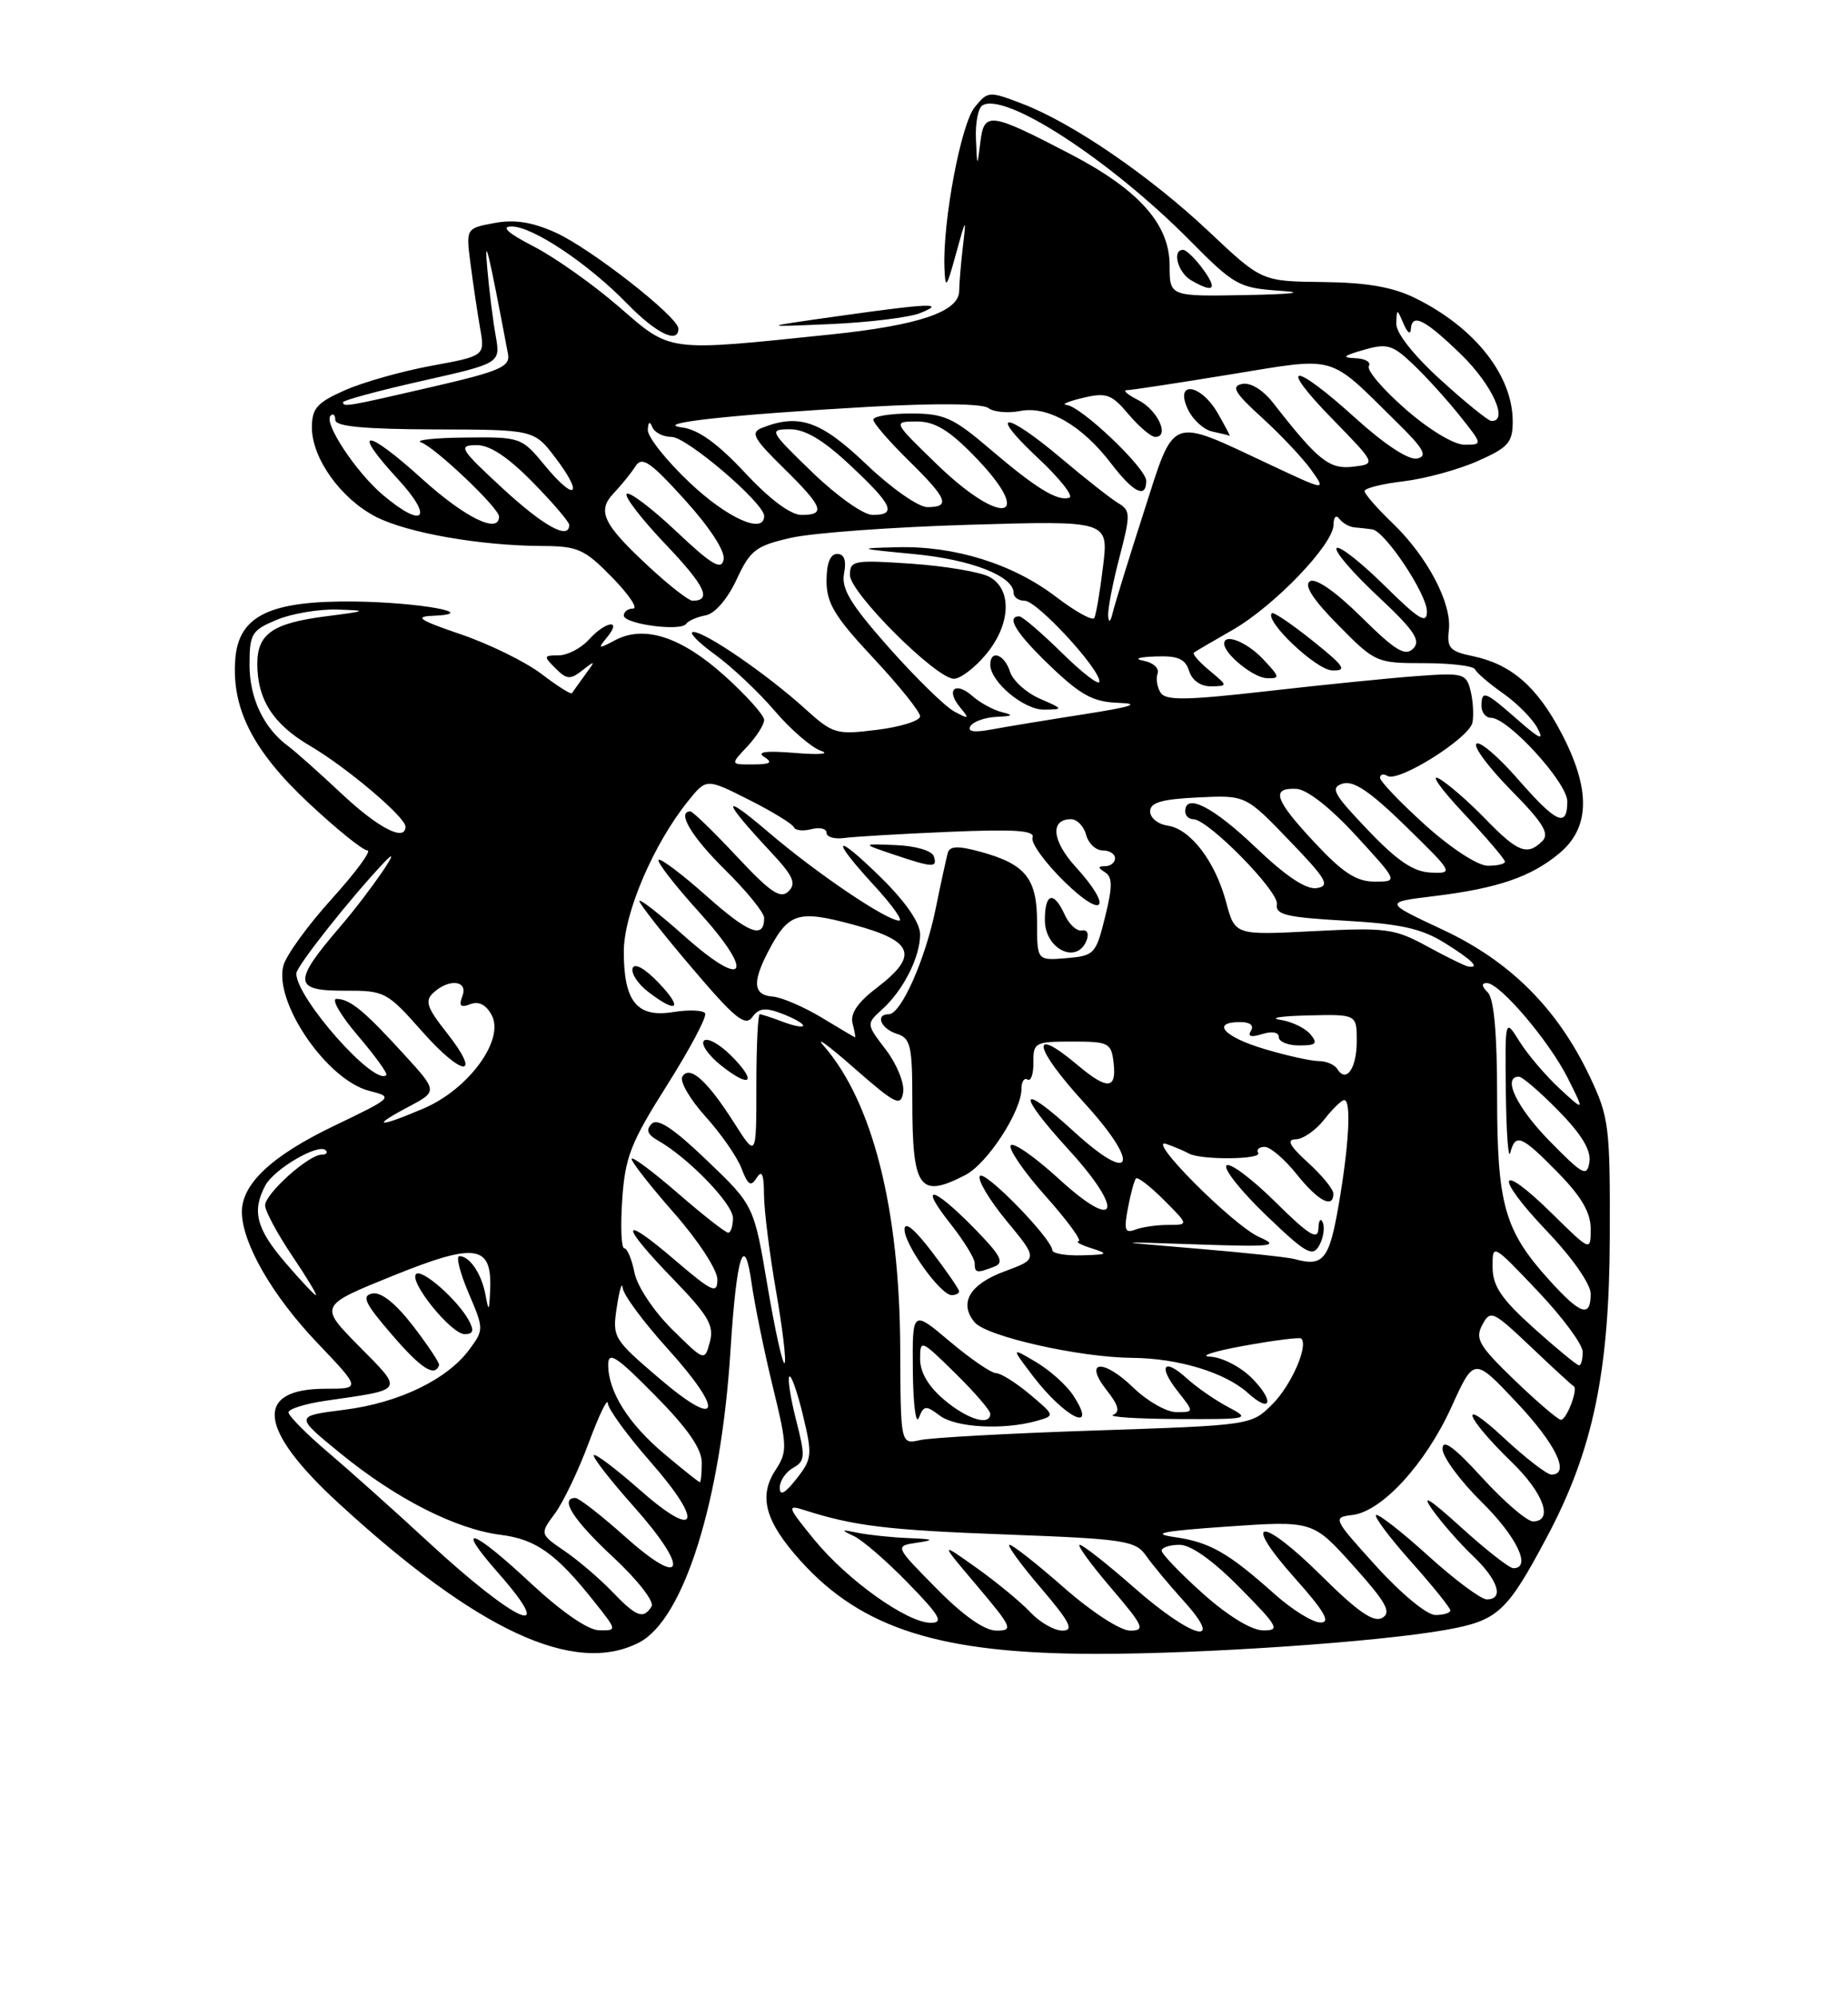 <?xml version="1.0" encoding="UTF-8" standalone="no"?>
<!DOCTYPE svg PUBLIC "-//W3C//DTD SVG 1.1//EN" "http://www.w3.org/Graphics/SVG/1.1/DTD/svg11.dtd" >
<svg xmlns="http://www.w3.org/2000/svg" xmlns:xlink="http://www.w3.org/1999/xlink" version="1.1" viewBox="0 0 237 256">
 <g >
 <path fill="currentColor"
d=" M 81.97 210.52 C 87.71 207.55 92.46 192.38 93.68 173.12 C 94.46 160.86 95.45 157.74 96.40 164.53 C 96.79 167.26 98.00 173.19 99.10 177.70 C 100.98 185.41 101.00 186.06 99.44 188.45 C 97.24 191.81 98.14 195.04 102.69 200.08 C 110.55 208.78 120.63 211.96 140.50 211.98 C 154.24 212.00 176.73 210.46 185.40 208.91 C 192.11 207.71 193.24 206.68 198.40 196.98 C 204.30 185.89 206.40 175.85 206.45 158.50 C 206.50 144.35 206.35 143.19 203.89 138.00 C 199.74 129.26 193.68 123.21 185.02 119.16 C 177.50 115.64 177.50 115.64 183.83 114.87 C 192.07 113.87 196.37 112.40 200.03 109.33 C 203.94 106.03 204.01 101.15 200.25 93.97 C 197.14 88.02 193.79 85.12 188.88 84.10 C 185.96 83.50 185.54 83.05 185.81 80.78 C 186.22 77.35 183.07 71.36 178.59 67.05 C 176.61 65.16 175.00 63.31 175.00 62.94 C 175.00 62.58 177.25 62.01 180.00 61.69 C 182.75 61.36 187.02 60.20 189.50 59.10 C 193.44 57.36 194.00 56.73 194.00 54.01 C 194.00 48.12 189.14 41.97 181.50 38.21 C 178.62 36.79 175.30 36.21 169.65 36.15 C 161.81 36.06 161.81 36.06 155.11 29.75 C 147.52 22.59 137.59 15.78 131.11 13.30 C 126.83 11.66 126.68 11.67 124.99 13.76 C 123.24 15.92 120.90 28.35 121.12 34.29 C 121.23 37.16 121.38 36.98 122.61 32.50 C 123.88 27.87 123.94 27.80 123.50 31.50 C 123.24 33.70 123.02 36.31 123.01 37.30 C 122.99 39.96 117.80 41.71 106.46 42.88 C 85.31 45.07 86.14 45.18 79.36 39.31 C 76.06 36.45 71.14 32.98 68.43 31.58 C 65.16 29.90 64.20 29.04 65.58 29.03 C 68.26 28.99 75.41 33.76 80.45 38.94 C 84.16 42.74 87.00 44.13 87.00 42.12 C 87.00 40.63 75.73 31.82 71.25 29.81 C 68.22 28.45 65.97 28.10 63.38 28.59 C 59.75 29.27 59.75 29.27 60.35 33.88 C 60.68 36.42 61.23 40.10 61.57 42.06 C 62.20 45.62 62.20 45.62 55.35 46.88 C 51.58 47.57 46.59 48.98 44.25 50.01 C 40.65 51.60 40.00 52.34 40.00 54.80 C 40.00 58.74 43.71 63.92 48.19 66.23 C 52.21 68.30 61.57 69.95 69.55 69.98 C 74.11 70.00 74.97 70.39 78.50 74.00 C 80.65 76.20 81.86 78.00 81.20 78.00 C 80.54 78.00 80.00 78.40 80.00 78.89 C 80.00 79.99 87.31 80.97 88.00 79.96 C 88.28 79.56 89.40 79.07 90.50 78.87 C 91.69 78.65 93.29 76.79 94.46 74.29 C 96.22 70.50 96.92 69.96 101.46 68.93 C 104.23 68.30 114.53 67.55 124.34 67.26 C 142.18 66.73 142.18 66.73 141.46 72.61 C 141.07 75.85 140.56 78.82 140.34 79.21 C 140.11 79.61 137.90 78.38 135.42 76.49 C 129.90 72.28 122.46 69.95 115.07 70.14 C 109.82 70.27 109.95 70.32 117.24 71.02 C 124.58 71.72 130.00 73.84 130.00 76.02 C 130.00 76.56 130.64 77.00 131.42 77.00 C 132.98 77.00 141.00 85.66 141.00 87.35 C 141.00 87.94 138.85 86.30 136.22 83.71 C 133.58 81.12 131.11 79.00 130.72 79.00 C 128.96 79.00 130.36 81.23 134.75 85.42 C 138.65 89.14 140.21 89.98 143.50 90.09 C 146.37 90.19 145.11 90.60 139.00 91.55 C 134.32 92.28 128.99 93.16 127.15 93.50 C 124.90 93.92 124.02 93.78 124.46 93.06 C 124.82 92.48 126.33 91.95 127.81 91.88 C 129.89 91.79 130.05 91.66 128.50 91.28 C 127.40 91.01 125.71 90.09 124.74 89.24 C 122.53 87.27 121.24 88.38 123.11 90.64 C 124.37 92.17 124.30 92.22 122.39 91.20 C 121.22 90.58 117.46 86.90 114.02 83.03 C 109.06 77.43 107.87 75.46 108.25 73.49 C 108.57 71.82 108.27 71.00 107.36 71.00 C 106.47 71.00 106.00 72.21 106.00 74.46 C 106.00 77.32 107.06 79.06 112.00 84.34 C 115.30 87.87 118.00 91.23 118.00 91.81 C 118.00 92.38 115.52 93.17 112.50 93.54 C 107.22 94.20 106.84 94.09 103.21 90.81 C 98.29 86.37 90.47 81.00 88.92 81.00 C 88.25 81.00 89.48 82.29 91.66 83.87 C 93.84 85.45 97.30 88.71 99.36 91.12 C 101.42 93.53 104.09 95.83 105.30 96.24 C 106.51 96.64 105.03 96.76 102.00 96.51 C 98.26 96.20 96.98 96.36 98.00 97.01 C 99.15 97.75 98.82 97.97 96.58 97.98 C 93.65 98.00 93.65 98.00 95.83 95.69 C 97.02 94.41 98.00 92.88 98.00 92.28 C 98.00 91.68 95.72 89.13 92.93 86.62 C 87.35 81.61 82.61 80.07 78.86 82.07 C 76.71 83.22 76.62 83.18 77.87 81.66 C 79.83 79.29 77.68 79.60 75.50 82.00 C 74.50 83.10 72.76 84.00 71.63 84.00 C 69.71 84.00 69.68 84.11 71.24 85.66 C 72.68 87.11 73.13 87.14 74.70 85.91 C 76.38 84.60 76.40 84.64 75.03 86.50 C 74.23 87.60 73.47 88.66 73.35 88.85 C 73.23 89.04 71.47 87.93 69.44 86.38 C 67.40 84.83 62.76 82.55 59.12 81.31 C 53.78 79.49 53.08 79.03 55.50 78.93 C 61.79 78.66 53.80 77.20 45.50 77.10 C 34.66 76.97 30.63 78.89 30.18 84.42 C 29.66 90.79 32.43 96.24 39.60 102.94 C 43.16 106.27 46.54 109.00 47.12 109.00 C 47.70 109.00 45.64 111.79 42.55 115.21 C 39.46 118.62 36.66 122.49 36.33 123.81 C 35.15 128.54 41.93 138.41 47.33 139.81 C 50.49 140.62 50.48 140.63 42.81 144.32 C 34.83 148.15 30.98 151.77 31.02 155.38 C 31.06 159.36 34.94 166.08 40.62 172.04 C 46.30 178.00 46.30 178.00 41.77 178.00 C 32.53 178.00 33.10 183.17 43.36 192.61 C 61.21 209.02 73.67 214.81 81.97 210.52 Z  M 133.35 89.55 C 131.61 88.79 129.89 87.24 129.53 86.09 C 128.82 83.86 127.00 83.21 127.00 85.19 C 127.00 87.39 131.32 91.00 133.92 90.96 C 136.42 90.92 136.41 90.88 133.35 89.55 Z  M 126.41 83.92 C 129.64 80.09 129.85 75.52 126.87 73.93 C 125.70 73.31 121.20 72.55 116.87 72.25 C 109.50 71.75 109.00 71.84 109.00 73.70 C 109.00 75.98 120.06 87.00 122.34 87.00 C 123.15 87.00 124.99 85.62 126.41 83.92 Z  M 118.00 40.13 C 121.37 38.78 119.32 38.85 107.50 40.52 C 97.50 41.93 97.50 41.93 106.50 41.54 C 111.45 41.32 116.62 40.69 118.00 40.13 Z  M 68.11 202.96 C 60.50 195.85 58.19 195.14 63.93 201.65 C 71.73 210.52 66.15 208.02 54.87 197.59 C 50.65 193.69 44.90 188.55 42.10 186.17 C 39.29 183.79 37.00 181.47 37.00 181.03 C 37.00 180.59 39.14 179.92 41.75 179.54 C 51.99 178.06 51.80 178.38 46.04 172.54 C 40.91 167.35 40.91 167.35 50.41 163.51 C 61.03 159.22 63.12 159.53 62.86 165.37 C 62.74 168.11 62.67 168.19 62.27 166.00 C 61.77 163.27 60.24 161.00 58.91 161.00 C 58.45 161.00 58.98 163.11 60.08 165.70 C 62.06 170.31 62.06 170.44 60.21 172.95 C 57.34 176.83 51.14 179.82 44.12 180.70 C 37.80 181.50 37.80 181.50 43.65 186.27 C 50.80 192.11 58.45 195.99 64.19 196.72 C 68.73 197.29 71.30 199.11 76.18 205.25 C 79.16 208.99 79.16 209.00 76.83 208.96 C 75.40 208.93 72.03 206.60 68.11 202.96 Z  M 56.31 174.97 C 56.40 174.71 54.90 172.46 52.99 169.97 C 50.74 167.05 48.88 165.57 47.76 165.79 C 46.33 166.08 46.78 167.04 50.26 171.07 C 54.00 175.42 55.77 176.56 56.31 174.97 Z  M 60.13 169.25 C 58.71 166.62 54.10 162.57 53.36 163.30 C 52.41 164.26 57.86 171.00 59.59 171.00 C 60.69 171.00 60.83 170.55 60.13 169.25 Z  M 120.08 203.58 C 114.73 198.16 114.73 198.16 117.61 197.73 C 119.96 197.38 119.76 197.27 116.50 197.14 C 114.30 197.05 111.38 196.74 110.00 196.46 C 107.84 196.01 107.77 196.07 109.50 196.88 C 110.60 197.39 113.73 200.10 116.46 202.91 C 120.53 207.08 121.06 208.00 119.38 208.00 C 116.34 208.00 108.69 202.55 104.43 197.35 C 101.00 193.16 100.88 192.83 103.08 193.53 C 109.54 195.60 113.73 196.11 129.00 196.68 C 144.25 197.25 145.61 197.46 146.98 199.40 C 147.79 200.56 149.98 203.19 151.85 205.25 C 157.22 211.20 152.87 210.01 145.46 203.50 C 142.01 200.47 138.87 198.00 138.47 198.00 C 138.08 198.00 139.87 200.47 142.46 203.50 C 146.67 208.43 146.93 209.00 144.94 209.00 C 143.68 209.00 140.02 206.63 136.46 203.50 C 133.01 200.47 129.87 198.00 129.47 198.00 C 129.08 198.00 130.87 200.47 133.46 203.50 C 137.24 207.93 137.78 209.00 136.25 209.00 C 135.20 209.00 133.35 207.94 132.13 206.64 C 130.91 205.34 127.79 202.77 125.20 200.93 C 120.50 197.59 120.50 197.59 125.33 203.29 C 129.81 208.60 129.99 209.00 127.79 209.00 C 126.26 209.00 123.55 207.10 120.08 203.58 Z  M 154.23 204.22 C 151.33 201.62 148.97 199.16 148.98 198.75 C 148.99 198.34 150.03 198.00 151.28 198.00 C 152.73 198.00 155.57 200.02 159.00 203.50 C 163.96 208.52 164.22 209.00 161.97 208.97 C 160.47 208.95 157.43 207.08 154.23 204.22 Z  M 163.50 204.35 C 157.51 199.00 155.15 197.66 150.62 197.01 C 147.47 196.55 149.07 196.24 157.44 195.66 C 168.38 194.91 168.38 194.91 173.58 200.71 C 177.78 205.39 178.49 206.66 177.28 207.36 C 176.17 208.00 174.14 206.60 169.49 201.99 C 161.69 194.26 159.09 194.46 166.05 202.26 C 169.89 206.57 170.70 207.99 169.33 207.96 C 168.32 207.94 165.70 206.31 163.50 204.35 Z  M 78.50 204.00 C 76.92 202.35 74.19 200.02 72.43 198.81 C 69.22 196.62 69.22 196.62 71.18 193.97 C 72.25 192.52 74.20 188.44 75.51 184.91 C 76.82 181.39 77.92 179.11 77.95 179.85 C 77.98 180.59 80.45 183.98 83.44 187.39 C 90.36 195.27 89.47 197.51 82.03 190.94 C 79.02 188.29 76.38 186.29 76.16 186.51 C 75.94 186.73 78.25 189.70 81.29 193.11 C 88.51 201.23 87.80 203.77 80.20 196.99 C 77.12 194.24 74.24 192.00 73.80 192.00 C 71.71 192.00 73.50 194.80 78.62 199.57 C 81.78 202.51 83.94 205.28 83.56 205.90 C 82.52 207.59 81.62 207.25 78.50 204.00 Z  M 176.50 200.75 C 170.94 194.62 170.88 194.49 173.45 194.18 C 177.25 193.72 182.85 187.60 186.16 180.30 C 189.04 173.95 189.04 173.95 194.48 179.73 C 199.54 185.09 201.43 189.00 198.96 189.00 C 198.38 189.00 195.62 186.86 192.81 184.25 C 186.87 178.73 187.86 181.58 193.92 187.45 C 197.98 191.39 199.26 195.00 196.60 195.00 C 195.83 195.00 192.91 192.49 190.10 189.42 C 186.44 185.42 185.00 184.37 185.00 185.71 C 185.00 186.73 187.25 189.79 190.00 192.50 C 194.52 196.95 196.46 201.00 194.08 201.00 C 193.57 201.00 190.55 198.64 187.37 195.75 C 183.31 192.07 182.21 191.40 183.70 193.50 C 184.86 195.15 187.21 197.82 188.91 199.44 C 192.14 202.51 192.93 205.00 190.67 205.00 C 189.94 205.00 186.54 202.47 183.13 199.38 C 179.71 196.28 176.71 193.95 176.47 194.19 C 176.23 194.44 178.27 197.15 181.02 200.23 C 183.76 203.30 186.00 206.09 186.00 206.41 C 186.00 206.73 185.14 207.00 184.08 207.00 C 183.00 207.00 179.69 204.27 176.50 200.75 Z  M 100.00 190.68 C 100.00 189.81 100.77 188.67 101.71 188.14 C 103.26 187.28 103.30 186.69 102.10 182.03 C 101.38 179.20 100.99 176.68 101.23 176.44 C 101.48 176.19 102.26 178.43 102.98 181.41 C 104.20 186.49 104.15 187.00 102.14 189.55 C 100.66 191.43 100.00 191.78 100.00 190.68 Z  M 85.22 186.37 C 80.60 182.50 78.00 178.38 78.00 174.93 C 78.00 173.14 79.05 173.82 84.00 178.84 C 88.17 183.06 90.00 185.69 90.00 187.46 C 90.00 188.86 89.89 189.99 89.75 189.98 C 89.61 189.97 87.57 188.35 85.22 186.37 Z  M 115.45 172.82 C 115.38 154.94 111.91 141.24 105.64 134.05 C 104.46 132.70 106.20 133.96 109.50 136.86 C 114.87 141.56 115.53 141.89 115.83 140.00 C 116.01 138.84 115.01 136.39 113.62 134.56 C 111.08 131.24 111.08 131.24 113.14 129.37 C 115.85 126.92 118.00 122.67 118.00 119.76 C 118.00 118.28 116.17 115.62 113.00 112.50 C 106.96 106.56 106.36 107.26 112.13 113.52 C 114.40 115.99 115.84 118.00 115.32 118.00 C 113.70 118.00 104.71 111.93 98.50 106.62 C 92.40 101.42 92.56 102.47 98.90 109.25 C 101.73 112.28 102.16 113.24 101.12 114.25 C 100.09 115.26 98.80 114.38 94.47 109.75 C 91.51 106.59 88.84 104.00 88.54 104.00 C 86.75 104.00 88.67 107.23 93.00 111.50 C 95.75 114.21 98.00 116.98 98.00 117.65 C 98.00 120.42 96.02 119.66 90.61 114.84 C 87.47 112.05 84.70 109.96 84.46 110.21 C 84.21 110.46 86.54 113.47 89.64 116.89 C 96.94 124.95 95.63 126.99 87.70 119.92 C 84.56 117.13 82.00 115.13 82.00 115.49 C 82.00 115.84 85.01 119.68 88.69 124.00 C 94.21 130.50 95.56 131.61 96.47 130.38 C 97.32 129.20 98.14 129.10 100.28 129.92 C 101.78 130.49 103.00 131.18 103.00 131.45 C 103.00 131.73 101.85 131.51 100.43 130.98 C 99.02 130.44 97.67 130.00 97.43 130.00 C 97.20 130.00 97.00 134.14 97.00 139.20 C 97.00 148.39 97.00 148.39 94.17 143.95 C 90.70 138.49 88.44 136.47 87.51 137.99 C 87.14 138.59 88.47 140.88 90.46 143.09 C 92.46 145.30 94.55 148.30 95.10 149.77 C 95.92 151.91 96.30 152.15 97.04 150.97 C 97.71 149.91 97.97 150.50 97.98 153.12 C 97.99 155.11 98.69 160.68 99.53 165.51 C 100.37 170.33 100.86 174.47 100.62 174.71 C 100.38 174.96 99.39 170.51 98.43 164.83 C 96.69 154.50 96.69 154.50 90.66 148.73 C 86.36 144.61 84.33 143.27 83.57 144.04 C 82.81 144.81 83.04 145.43 84.39 146.19 C 88.26 148.38 94.00 154.30 94.00 156.12 C 94.00 157.15 93.72 158.00 93.39 158.00 C 93.05 158.00 90.12 155.71 86.89 152.90 C 83.65 150.10 81.00 148.13 81.00 148.54 C 81.00 148.95 83.47 152.10 86.50 155.54 C 89.56 159.03 92.00 162.77 92.00 163.98 C 92.00 165.91 91.37 165.62 86.50 161.46 C 79.49 155.47 79.41 156.80 86.36 163.97 C 90.85 168.61 91.60 169.90 91.04 172.00 C 90.36 174.50 90.36 174.50 86.18 170.37 C 83.82 168.03 81.72 164.87 81.37 163.12 C 81.03 161.40 80.44 160.00 80.06 160.00 C 79.68 160.00 79.56 157.19 79.80 153.75 C 80.17 148.28 80.89 146.45 85.56 139.07 C 88.49 134.43 90.68 130.30 90.43 129.88 C 90.17 129.47 88.33 129.40 86.33 129.72 C 81.70 130.47 80.00 128.39 80.00 121.97 C 80.00 117.07 83.82 108.14 88.28 102.63 C 90.60 99.76 90.60 99.76 96.05 102.51 C 99.05 104.02 101.63 105.60 101.80 106.02 C 101.96 106.44 102.97 106.56 104.05 106.28 C 105.12 106.00 106.00 106.21 106.00 106.74 C 106.00 107.28 107.01 107.58 108.25 107.41 C 109.49 107.24 115.54 106.88 121.69 106.62 C 130.14 106.26 132.77 106.44 132.42 107.35 C 132.17 108.01 133.99 110.54 136.48 112.98 C 141.58 117.99 142.80 116.42 137.94 111.10 C 134.91 107.77 134.64 105.00 137.35 105.00 C 138.13 105.00 139.00 105.90 139.29 107.00 C 139.58 108.10 140.53 109.00 141.41 109.00 C 142.28 109.00 143.00 109.45 143.00 110.00 C 143.00 110.55 142.44 111.01 141.75 111.02 C 140.77 111.03 140.77 111.20 141.72 111.81 C 142.69 112.42 142.69 113.63 141.72 117.54 C 140.55 122.29 140.34 122.51 136.75 122.81 C 133.00 123.12 133.00 123.12 133.00 118.22 C 133.00 112.57 131.53 110.75 125.69 109.16 C 122.86 108.39 121.80 108.43 121.55 109.32 C 121.37 109.97 120.66 113.20 119.99 116.50 C 118.66 123.01 115.55 130.00 113.98 130.00 C 112.20 130.00 112.96 131.85 115.00 132.50 C 116.78 133.06 117.00 134.01 117.00 140.99 C 117.00 152.40 117.89 153.66 123.81 150.60 C 126.64 149.13 131.00 142.44 131.00 139.55 C 131.00 138.63 131.35 138.10 131.78 138.37 C 132.21 138.63 132.55 137.65 132.53 136.18 C 132.50 133.63 132.74 133.50 137.50 133.50 C 142.21 133.50 142.52 133.66 142.82 136.25 C 143.21 139.66 142.01 139.72 138.18 136.50 C 131.99 131.29 132.53 134.23 139.08 141.39 C 146.32 149.32 145.35 152.00 137.75 145.06 C 130.64 138.55 130.25 139.92 137.08 147.39 C 144.28 155.28 143.36 158.02 135.83 151.13 C 132.71 148.27 129.91 146.33 129.62 146.81 C 129.32 147.29 131.34 150.23 134.12 153.34 C 136.89 156.45 138.79 159.04 138.33 159.10 C 137.87 159.15 138.62 159.56 140.00 160.00 C 142.23 160.71 142.10 160.81 138.75 160.90 C 136.69 160.96 134.98 160.66 134.96 160.25 C 134.86 158.71 126.21 149.85 125.66 150.74 C 125.35 151.24 126.90 153.84 129.11 156.51 C 133.13 161.37 133.13 161.37 128.82 162.96 C 124.35 164.61 122.94 167.02 124.99 169.48 C 126.49 171.29 138.44 173.99 145.20 174.04 C 151.13 174.09 157.15 175.92 160.07 178.57 C 163.07 181.28 163.46 179.55 160.52 176.61 C 159.08 175.17 156.69 173.95 155.20 173.89 C 153.72 173.83 155.65 173.20 159.50 172.50 C 163.35 171.80 166.67 171.38 166.87 171.56 C 167.84 172.46 165.61 177.54 163.19 179.97 C 160.48 182.68 160.48 182.68 140.49 183.35 C 129.50 183.71 119.38 184.27 118.00 184.58 C 115.50 185.14 115.50 185.14 115.45 172.82 Z  M 120.52 181.44 C 122.56 182.98 128.65 183.32 132.91 182.13 C 135.32 181.45 135.32 181.45 132.09 178.73 C 130.30 177.23 128.35 176.00 127.74 176.00 C 127.13 176.00 124.46 174.17 121.81 171.94 C 117.00 167.88 117.00 167.88 117.07 175.69 C 117.11 179.99 117.46 182.70 117.84 181.72 C 118.48 180.12 118.74 180.10 120.52 181.44 Z  M 137.62 178.83 C 136.78 177.54 134.64 175.63 132.87 174.58 C 129.66 172.68 129.66 172.68 132.47 176.37 C 136.61 181.79 140.91 183.85 137.62 178.83 Z  M 157.50 180.34 C 155.85 179.47 153.49 177.83 152.25 176.71 C 149.24 173.96 148.45 175.04 151.06 178.35 C 153.15 181.00 153.15 181.00 150.87 181.00 C 149.62 181.00 147.15 179.60 145.38 177.89 C 141.48 174.10 138.90 174.33 141.93 178.19 C 143.45 180.11 143.67 180.97 142.76 181.34 C 142.07 181.61 145.78 181.86 151.00 181.88 C 160.25 181.92 160.42 181.88 157.50 180.34 Z  M 123.00 165.51 C 123.00 165.24 121.42 162.95 119.50 160.43 C 117.28 157.52 116.00 156.48 116.00 157.58 C 116.00 159.56 120.63 166.00 122.05 166.00 C 122.57 166.00 123.00 165.78 123.00 165.51 Z  M 127.49 162.36 C 128.86 161.84 128.39 160.95 124.87 157.36 C 119.55 151.95 117.77 151.66 121.92 156.89 C 123.61 159.04 125.00 161.29 125.00 161.89 C 125.00 163.18 125.25 163.22 127.49 162.36 Z  M 93.73 135.27 C 92.26 133.81 90.71 132.96 90.28 133.39 C 89.85 133.83 90.83 135.24 92.46 136.55 C 96.30 139.61 97.18 138.72 93.73 135.27 Z  M 84.45 125.95 C 82.70 124.12 81.37 123.38 81.13 124.10 C 80.92 124.75 81.81 126.12 83.12 127.12 C 86.87 130.01 87.67 129.31 84.45 125.95 Z  M 139.36 120.51 C 139.68 119.67 139.42 119.13 138.75 119.26 C 138.10 119.39 137.11 118.49 136.55 117.25 C 135.13 114.14 134.00 114.44 134.00 117.92 C 134.00 121.68 138.14 123.68 139.36 120.51 Z  M 119.76 109.75 C 119.52 109.04 117.43 108.42 114.92 108.32 C 110.50 108.14 110.50 108.14 114.50 109.49 C 119.65 111.23 120.25 111.26 119.76 109.75 Z  M 84.50 176.63 C 78.64 171.62 78.51 171.41 79.11 167.50 C 79.44 165.30 79.78 164.21 79.86 165.08 C 79.94 165.95 82.51 169.43 85.58 172.82 C 93.03 181.06 92.38 183.37 84.50 176.63 Z  M 194.25 176.91 C 189.67 172.50 189.14 171.60 190.10 169.81 C 191.14 167.86 191.44 168.00 196.33 172.63 C 199.15 175.31 201.62 177.58 201.82 177.67 C 202.44 177.97 200.91 182.00 200.18 181.98 C 199.81 181.97 197.14 179.69 194.25 176.91 Z  M 196.73 170.25 C 192.55 166.50 191.44 164.86 191.42 162.44 C 191.40 159.37 191.40 159.37 197.17 165.44 C 200.34 168.77 202.95 172.29 202.97 173.25 C 202.98 174.21 202.78 175.00 202.51 175.00 C 202.24 175.00 199.64 172.86 196.73 170.25 Z  M 198.64 164.02 C 192.95 157.73 192.00 154.37 192.00 140.58 C 192.00 132.44 191.60 128.00 190.80 127.20 C 190.01 126.41 189.97 126.00 190.68 126.00 C 192.35 126.00 198.66 133.41 201.07 138.20 C 203.23 142.50 203.23 142.50 199.99 139.50 C 198.21 137.85 195.91 135.15 194.88 133.50 C 193.01 130.50 193.01 130.50 193.12 140.00 C 193.18 145.22 193.44 148.71 193.69 147.75 C 194.35 145.21 195.12 145.52 199.79 150.29 C 202.80 153.35 204.00 155.41 204.00 157.50 C 204.00 160.42 204.00 160.42 199.02 155.52 C 192.07 148.68 191.53 150.61 198.38 157.79 C 201.65 161.22 204.00 164.58 204.00 165.84 C 204.00 168.96 202.70 168.52 198.64 164.02 Z  M 36.58 161.82 C 32.86 157.48 32.28 155.22 34.03 151.94 C 35.16 149.83 40.84 146.51 41.76 147.43 C 42.08 147.74 41.84 148.00 41.24 148.00 C 39.58 148.00 34.00 153.00 34.00 154.49 C 34.00 155.21 35.54 158.09 37.43 160.90 C 39.32 163.70 40.71 166.00 40.51 166.00 C 40.32 166.00 38.55 164.12 36.58 161.82 Z  M 166.00 161.37 C 165.18 161.15 159.55 160.54 153.50 160.04 C 142.50 159.12 142.50 159.12 153.50 159.50 C 163.26 159.83 164.16 159.73 161.50 158.56 C 158.14 157.08 146.70 145.59 149.63 146.64 C 150.66 147.01 151.94 147.55 152.47 147.85 C 154.00 148.70 161.89 148.64 161.36 147.77 C 161.10 147.35 161.47 147.00 162.19 147.00 C 162.91 147.00 164.76 148.58 166.29 150.50 C 169.04 153.94 171.00 154.98 171.00 152.99 C 171.00 152.43 169.54 150.64 167.75 149.02 C 165.37 146.85 164.95 146.05 166.18 146.03 C 167.10 146.01 168.74 144.88 169.82 143.50 C 170.90 142.12 172.06 141.00 172.39 141.00 C 173.32 141.00 173.01 146.73 171.67 154.49 C 170.46 161.48 169.70 162.40 166.00 161.37 Z  M 169.65 156.71 C 169.38 156.05 169.12 156.38 169.08 157.47 C 169.02 159.03 167.89 158.34 163.52 154.02 C 160.51 151.05 157.71 148.96 157.29 149.38 C 156.87 149.80 159.15 152.67 162.37 155.76 C 167.47 160.66 168.33 161.15 169.18 159.65 C 169.71 158.70 169.92 157.38 169.65 156.71 Z  M 144.65 154.86 C 145.00 153.01 145.46 151.30 145.68 151.05 C 145.89 150.80 147.50 152.04 149.26 153.80 C 152.46 157.00 152.46 157.00 149.81 157.00 C 148.36 157.00 146.45 157.27 145.59 157.61 C 144.27 158.11 144.12 157.65 144.65 154.86 Z  M 198.75 146.27 C 194.51 141.95 192.62 138.00 194.79 138.00 C 195.23 138.00 197.52 139.97 199.88 142.38 C 202.82 145.37 204.07 147.44 203.84 148.93 C 203.53 150.89 203.03 150.63 198.75 146.27 Z  M 52.32 141.90 C 56.14 139.88 56.14 139.88 51.86 135.19 C 46.70 129.54 44.92 128.07 43.17 128.03 C 42.44 128.01 43.66 130.12 45.87 132.71 C 48.09 135.31 49.74 137.59 49.54 137.79 C 48.06 139.28 38.00 127.93 38.00 124.78 C 38.00 123.87 44.93 115.11 49.30 110.50 C 52.13 107.50 47.47 114.30 43.58 118.83 C 37.52 125.89 37.61 127.01 44.25 126.98 C 49.34 126.96 49.64 127.12 54.16 132.23 C 59.39 138.14 61.90 138.19 57.24 132.30 C 54.75 129.15 54.46 128.28 55.57 127.25 C 57.59 125.38 60.07 125.66 59.30 127.67 C 58.81 128.94 59.06 129.19 60.31 128.71 C 61.40 128.29 62.35 128.78 63.06 130.12 C 64.74 133.25 60.13 139.59 54.36 142.06 C 48.52 144.56 47.43 144.48 52.32 141.90 Z  M 171.51 137.02 C 171.16 136.46 170.09 136.00 169.12 136.00 C 168.15 136.00 165.03 135.31 162.18 134.46 C 156.96 132.91 155.24 131.00 159.06 131.00 C 160.31 131.00 160.85 131.43 160.43 132.11 C 159.97 132.85 160.44 132.99 161.87 132.54 C 163.14 132.14 164.00 132.30 164.00 132.93 C 164.00 133.52 165.18 134.00 166.62 134.00 C 168.79 134.00 169.04 133.75 168.05 132.56 C 167.39 131.77 165.65 130.93 164.18 130.71 C 162.70 130.48 164.31 130.23 167.75 130.15 C 174.00 130.00 174.00 130.00 174.00 133.44 C 174.00 136.93 172.65 138.87 171.51 137.02 Z  M 105.33 130.40 C 103.03 129.02 100.22 127.82 99.08 127.73 C 96.64 127.55 96.46 125.95 98.43 122.13 C 101.11 116.95 102.26 116.58 109.49 118.53 C 117.21 120.62 117.88 122.47 112.43 126.62 C 109.99 128.48 109.01 129.93 109.34 131.17 C 109.60 132.18 109.74 132.98 109.66 132.96 C 109.57 132.94 107.62 131.79 105.33 130.40 Z  M 183.00 121.28 C 178.83 119.01 177.75 118.87 168.44 119.35 C 158.38 119.87 158.38 119.87 157.25 115.64 C 155.85 110.40 152.66 106.23 149.73 105.82 C 148.50 105.64 147.50 104.83 147.50 104.00 C 147.50 102.86 148.98 102.43 153.62 102.21 C 159.75 101.91 159.75 101.91 165.33 107.71 C 170.13 112.69 170.63 113.55 168.88 113.83 C 167.51 114.05 164.94 112.34 161.00 108.58 C 155.58 103.41 152.00 101.59 152.00 104.00 C 152.00 104.55 152.47 105.00 153.04 105.00 C 154.92 105.00 164.03 114.25 163.76 115.90 C 163.54 117.24 164.97 117.58 172.50 118.01 C 179.58 118.41 182.30 119.01 185.25 120.84 C 188.80 123.04 189.92 124.16 188.25 123.87 C 187.84 123.79 185.47 122.63 183.00 121.28 Z  M 168.64 108.04 C 163.47 102.52 162.93 100.95 166.25 101.11 C 167.63 101.18 170.60 103.51 173.91 107.11 C 179.32 113.00 179.32 113.00 176.30 113.00 C 173.96 113.00 172.22 111.87 168.64 108.04 Z  M 175.41 106.37 C 170.99 101.75 170.56 100.96 172.19 100.44 C 173.58 100.00 175.72 101.45 180.29 105.91 C 186.39 111.87 186.45 111.97 183.50 111.84 C 181.27 111.75 179.20 110.35 175.41 106.37 Z  M 182.74 105.71 C 179.57 102.84 176.98 100.14 176.99 99.69 C 176.99 99.25 177.42 99.14 177.93 99.45 C 179.34 100.33 188.45 94.60 188.84 92.60 C 189.02 91.63 188.91 89.79 188.59 88.52 C 188.04 86.32 187.65 86.22 181.75 86.65 C 178.31 86.90 169.68 87.77 162.58 88.58 C 152.13 89.77 149.49 89.81 148.84 88.78 C 148.39 88.07 148.22 86.97 148.46 86.31 C 148.69 85.66 147.90 84.93 146.69 84.70 C 145.37 84.44 145.97 84.22 148.18 84.14 C 151.06 84.03 152.00 84.44 152.50 86.00 C 152.88 87.21 153.99 87.99 155.32 87.97 C 157.49 87.93 157.49 87.93 155.11 85.94 C 153.79 84.85 152.89 83.82 153.11 83.65 C 153.32 83.49 155.55 82.18 158.06 80.75 C 163.42 77.68 170.99 69.80 171.02 67.27 C 171.02 66.27 171.35 65.94 171.77 66.50 C 172.17 67.05 173.06 67.55 173.75 67.60 C 174.44 67.66 175.45 67.77 175.99 67.85 C 177.64 68.10 183.00 76.15 183.00 78.37 C 183.00 80.05 181.98 79.42 177.52 75.02 C 174.51 72.05 171.76 69.90 171.42 70.25 C 171.07 70.60 173.42 73.35 176.64 76.36 C 181.38 80.79 182.26 82.09 181.24 83.13 C 180.22 84.17 178.96 83.41 174.59 79.09 C 171.29 75.83 168.73 74.05 168.00 74.50 C 167.19 75.00 168.36 76.82 171.62 80.12 C 176.35 84.92 176.53 85.00 182.63 85.00 C 186.04 85.00 188.98 85.35 189.17 85.79 C 189.35 86.22 190.96 87.60 192.75 88.86 C 194.54 90.11 196.53 92.12 197.17 93.32 C 198.07 95.00 197.49 94.76 194.63 92.25 C 190.44 88.57 190.00 88.40 190.00 90.50 C 190.00 91.33 190.55 92.00 191.21 92.00 C 193.41 92.00 201.00 100.31 201.00 102.71 C 201.00 106.16 199.61 105.53 194.61 99.80 C 192.11 96.94 189.74 94.93 189.34 95.33 C 188.94 95.72 190.96 98.42 193.82 101.32 C 197.88 105.43 198.75 106.85 197.81 107.79 C 195.87 109.73 194.65 109.25 190.45 104.92 C 188.28 102.68 185.60 100.36 184.50 99.77 C 183.40 99.19 184.86 101.22 187.75 104.29 C 190.64 107.37 193.00 110.13 193.00 110.44 C 193.00 110.75 191.99 110.98 190.75 110.96 C 189.48 110.94 185.99 108.65 182.74 105.71 Z  M 162.00 84.50 C 159.92 82.29 157.00 81.12 157.00 82.50 C 157.00 83.82 160.72 86.84 162.42 86.92 C 164.20 86.99 164.17 86.81 162.00 84.50 Z  M 168.34 82.13 C 165.68 80.00 163.33 78.41 163.12 78.59 C 162.08 79.51 168.77 85.86 170.84 85.93 C 172.82 85.99 172.45 85.42 168.34 82.13 Z  M 43.82 101.74 C 40.94 99.04 37.86 96.30 36.99 95.66 C 33.85 93.37 32.00 89.51 32.00 85.23 C 32.00 81.23 32.27 80.79 35.47 79.45 C 37.38 78.65 40.86 78.06 43.22 78.13 C 47.23 78.25 47.14 78.31 41.76 79.00 C 34.98 79.87 33.00 81.24 33.00 85.08 C 33.00 89.67 35.03 92.83 39.78 95.61 C 44.48 98.37 52.00 104.73 52.00 105.95 C 52.00 107.94 48.52 106.15 43.82 101.74 Z  M 142.12 78.96 C 142.05 78.11 142.70 74.74 143.56 71.46 C 145.00 65.94 144.99 65.43 143.43 64.50 C 142.50 63.95 139.21 61.37 136.12 58.76 C 128.84 52.62 126.57 52.59 133.13 58.72 C 135.91 61.32 137.71 63.60 137.14 63.79 C 135.63 64.29 132.87 62.60 126.92 57.52 C 122.23 53.52 121.07 53.00 116.81 53.00 C 114.16 53.00 112.00 53.36 112.00 53.79 C 112.00 54.23 114.03 56.57 116.50 59.00 C 121.52 63.93 121.95 65.00 118.93 65.00 C 117.78 65.00 114.28 62.55 111.09 59.50 C 105.26 53.94 102.46 52.97 97.73 54.84 C 96.21 55.44 96.61 56.18 100.48 59.98 C 105.57 64.98 105.96 66.00 102.79 66.00 C 101.40 66.00 98.70 63.99 95.54 60.59 C 92.07 56.87 89.56 55.06 87.50 54.79 C 83.45 54.27 93.63 53.15 111.50 52.14 C 120.09 51.66 125.98 51.72 126.75 52.30 C 127.44 52.82 129.28 52.99 130.83 52.68 C 134.36 51.98 138.77 54.52 142.50 59.41 C 145.36 63.15 147.00 63.96 147.00 61.63 C 147.00 60.01 138.63 52.05 136.77 51.90 C 136.07 51.84 137.03 51.43 138.90 50.99 C 141.90 50.28 142.57 50.53 144.73 53.10 C 146.08 54.69 147.62 56.00 148.16 56.00 C 150.06 56.00 148.46 52.54 145.99 51.29 C 144.62 50.60 143.95 50.02 144.50 50.01 C 145.05 50.01 151.01 49.10 157.74 48.00 C 171.64 45.74 170.20 45.33 178.97 53.95 C 182.61 57.51 183.15 58.47 181.74 58.77 C 180.66 59.00 177.60 57.00 173.82 53.58 C 165.76 46.28 163.73 46.39 170.90 53.73 C 176.50 59.47 176.50 59.47 173.52 59.82 C 170.48 60.18 169.05 59.04 163.29 51.66 C 161.96 49.96 160.37 48.99 159.29 49.21 C 157.85 49.52 158.34 50.35 161.85 53.54 C 164.25 55.72 167.08 58.73 168.15 60.22 C 170.10 62.95 170.10 62.95 162.80 59.52 C 149.84 53.44 150.71 53.11 146.68 65.66 C 144.76 71.62 142.98 77.40 142.71 78.50 C 142.42 79.72 142.19 79.90 142.12 78.96 Z  M 156.20 53.01 C 154.03 49.19 150.58 48.70 152.34 52.46 C 152.98 53.81 154.40 55.10 155.50 55.32 C 156.60 55.55 157.59 55.79 157.70 55.86 C 157.82 55.94 157.14 54.65 156.20 53.01 Z  M 83.41 72.81 C 77.31 67.18 76.50 65.52 78.73 63.19 C 79.70 62.16 80.95 60.62 81.50 59.76 C 82.33 58.45 83.38 59.16 87.83 64.07 C 91.04 67.62 93.02 70.65 92.80 71.72 C 92.52 73.14 91.29 72.41 86.71 68.09 C 83.56 65.12 80.70 62.96 80.37 63.30 C 80.04 63.63 82.29 66.55 85.38 69.79 C 90.43 75.09 91.34 77.00 88.81 77.00 C 88.34 77.00 85.91 75.12 83.41 72.81 Z  M 64.41 62.55 C 59.01 57.56 58.72 57.09 61.04 57.05 C 62.78 57.01 65.05 58.50 68.29 61.78 C 70.88 64.42 73.00 66.89 73.00 67.28 C 73.00 69.26 69.73 67.46 64.41 62.55 Z  M 54.13 61.38 C 46.85 54.79 44.95 54.82 51.04 61.42 C 55.67 66.45 54.36 67.86 49.13 63.46 C 45.68 60.56 41.47 54.20 42.39 53.28 C 42.72 52.94 43.00 53.19 43.00 53.83 C 43.00 54.66 46.72 55.01 55.75 55.04 C 68.50 55.07 68.50 55.07 71.25 58.70 C 74.93 63.54 73.77 64.39 69.90 59.69 C 66.89 56.04 66.77 56.00 59.68 56.08 C 55.73 56.12 53.17 56.40 54.00 56.70 C 55.85 57.37 64.00 65.12 64.00 66.21 C 64.00 68.50 59.64 66.36 54.13 61.38 Z  M 88.44 61.85 C 85.45 59.03 83.04 55.99 83.08 55.10 C 83.13 54.07 83.34 53.94 83.66 54.75 C 83.94 55.44 85.05 56.00 86.13 56.00 C 88.07 56.00 98.00 64.48 98.00 66.14 C 98.00 68.54 93.27 66.43 88.44 61.85 Z  M 104.16 60.52 C 98.66 55.20 98.58 55.04 101.29 55.02 C 103.25 55.01 105.57 56.38 109.04 59.64 C 114.49 64.73 115.06 66.00 111.91 66.00 C 110.74 66.00 107.35 63.60 104.16 60.52 Z  M 120.16 59.52 C 114.50 54.04 114.50 54.04 117.54 54.02 C 119.82 54.01 121.64 55.08 124.79 58.29 C 132.94 66.59 128.64 67.73 120.16 59.52 Z  M 180.23 52.42 C 177.34 49.90 175.24 47.42 175.55 46.92 C 175.86 46.41 175.08 45.96 173.81 45.91 C 172.02 45.84 172.26 45.60 174.88 44.85 C 177.90 43.98 178.58 44.18 181.22 46.69 C 182.85 48.23 185.53 51.19 187.18 53.25 C 190.17 57.00 190.17 57.00 187.82 57.00 C 186.45 57.00 183.27 55.08 180.23 52.42 Z  M 184.75 48.68 C 181.29 45.54 179.03 42.67 179.07 41.48 C 179.14 39.52 179.15 39.52 180.00 41.50 C 180.47 42.60 180.89 42.94 180.93 42.25 C 181.05 40.07 182.69 40.88 187.41 45.46 C 191.38 49.33 193.54 54.09 191.25 53.95 C 190.84 53.93 187.91 51.56 184.75 48.68 Z  M 44.00 51.55 C 44.00 51.31 48.54 50.08 54.09 48.83 C 64.19 46.56 64.19 46.56 63.57 43.03 C 63.22 41.09 62.74 37.25 62.50 34.50 C 62.07 29.73 62.61 31.95 65.15 45.38 C 65.45 47.00 64.13 47.58 55.50 49.57 C 44.48 52.12 44.00 52.20 44.00 51.55 Z  M 150.00 34.03 C 150.00 28.74 146.06 24.32 137.26 19.74 C 126.93 14.37 126.21 14.28 125.73 18.20 C 125.32 21.50 125.32 21.50 125.16 17.81 C 125.07 15.78 125.44 13.84 125.99 13.51 C 128.87 11.73 142.36 20.50 152.56 30.79 C 158.27 36.56 158.88 36.90 164.04 37.26 C 167.53 37.49 165.98 37.70 159.75 37.82 C 150.00 38.00 150.00 38.00 150.00 34.03 Z  M 154.30 34.53 C 153.31 33.17 152.16 32.05 151.75 32.03 C 150.27 31.97 151.03 34.92 152.75 35.92 C 155.66 37.61 156.19 37.13 154.30 34.53 Z  M 121.08 179.41 C 119.08 177.73 118.00 175.90 118.00 174.20 C 118.00 171.64 118.10 171.68 122.50 176.00 C 124.97 178.43 127.00 180.77 127.00 181.21 C 127.00 182.82 124.06 181.93 121.08 179.41 Z "/>
</g>
</svg>